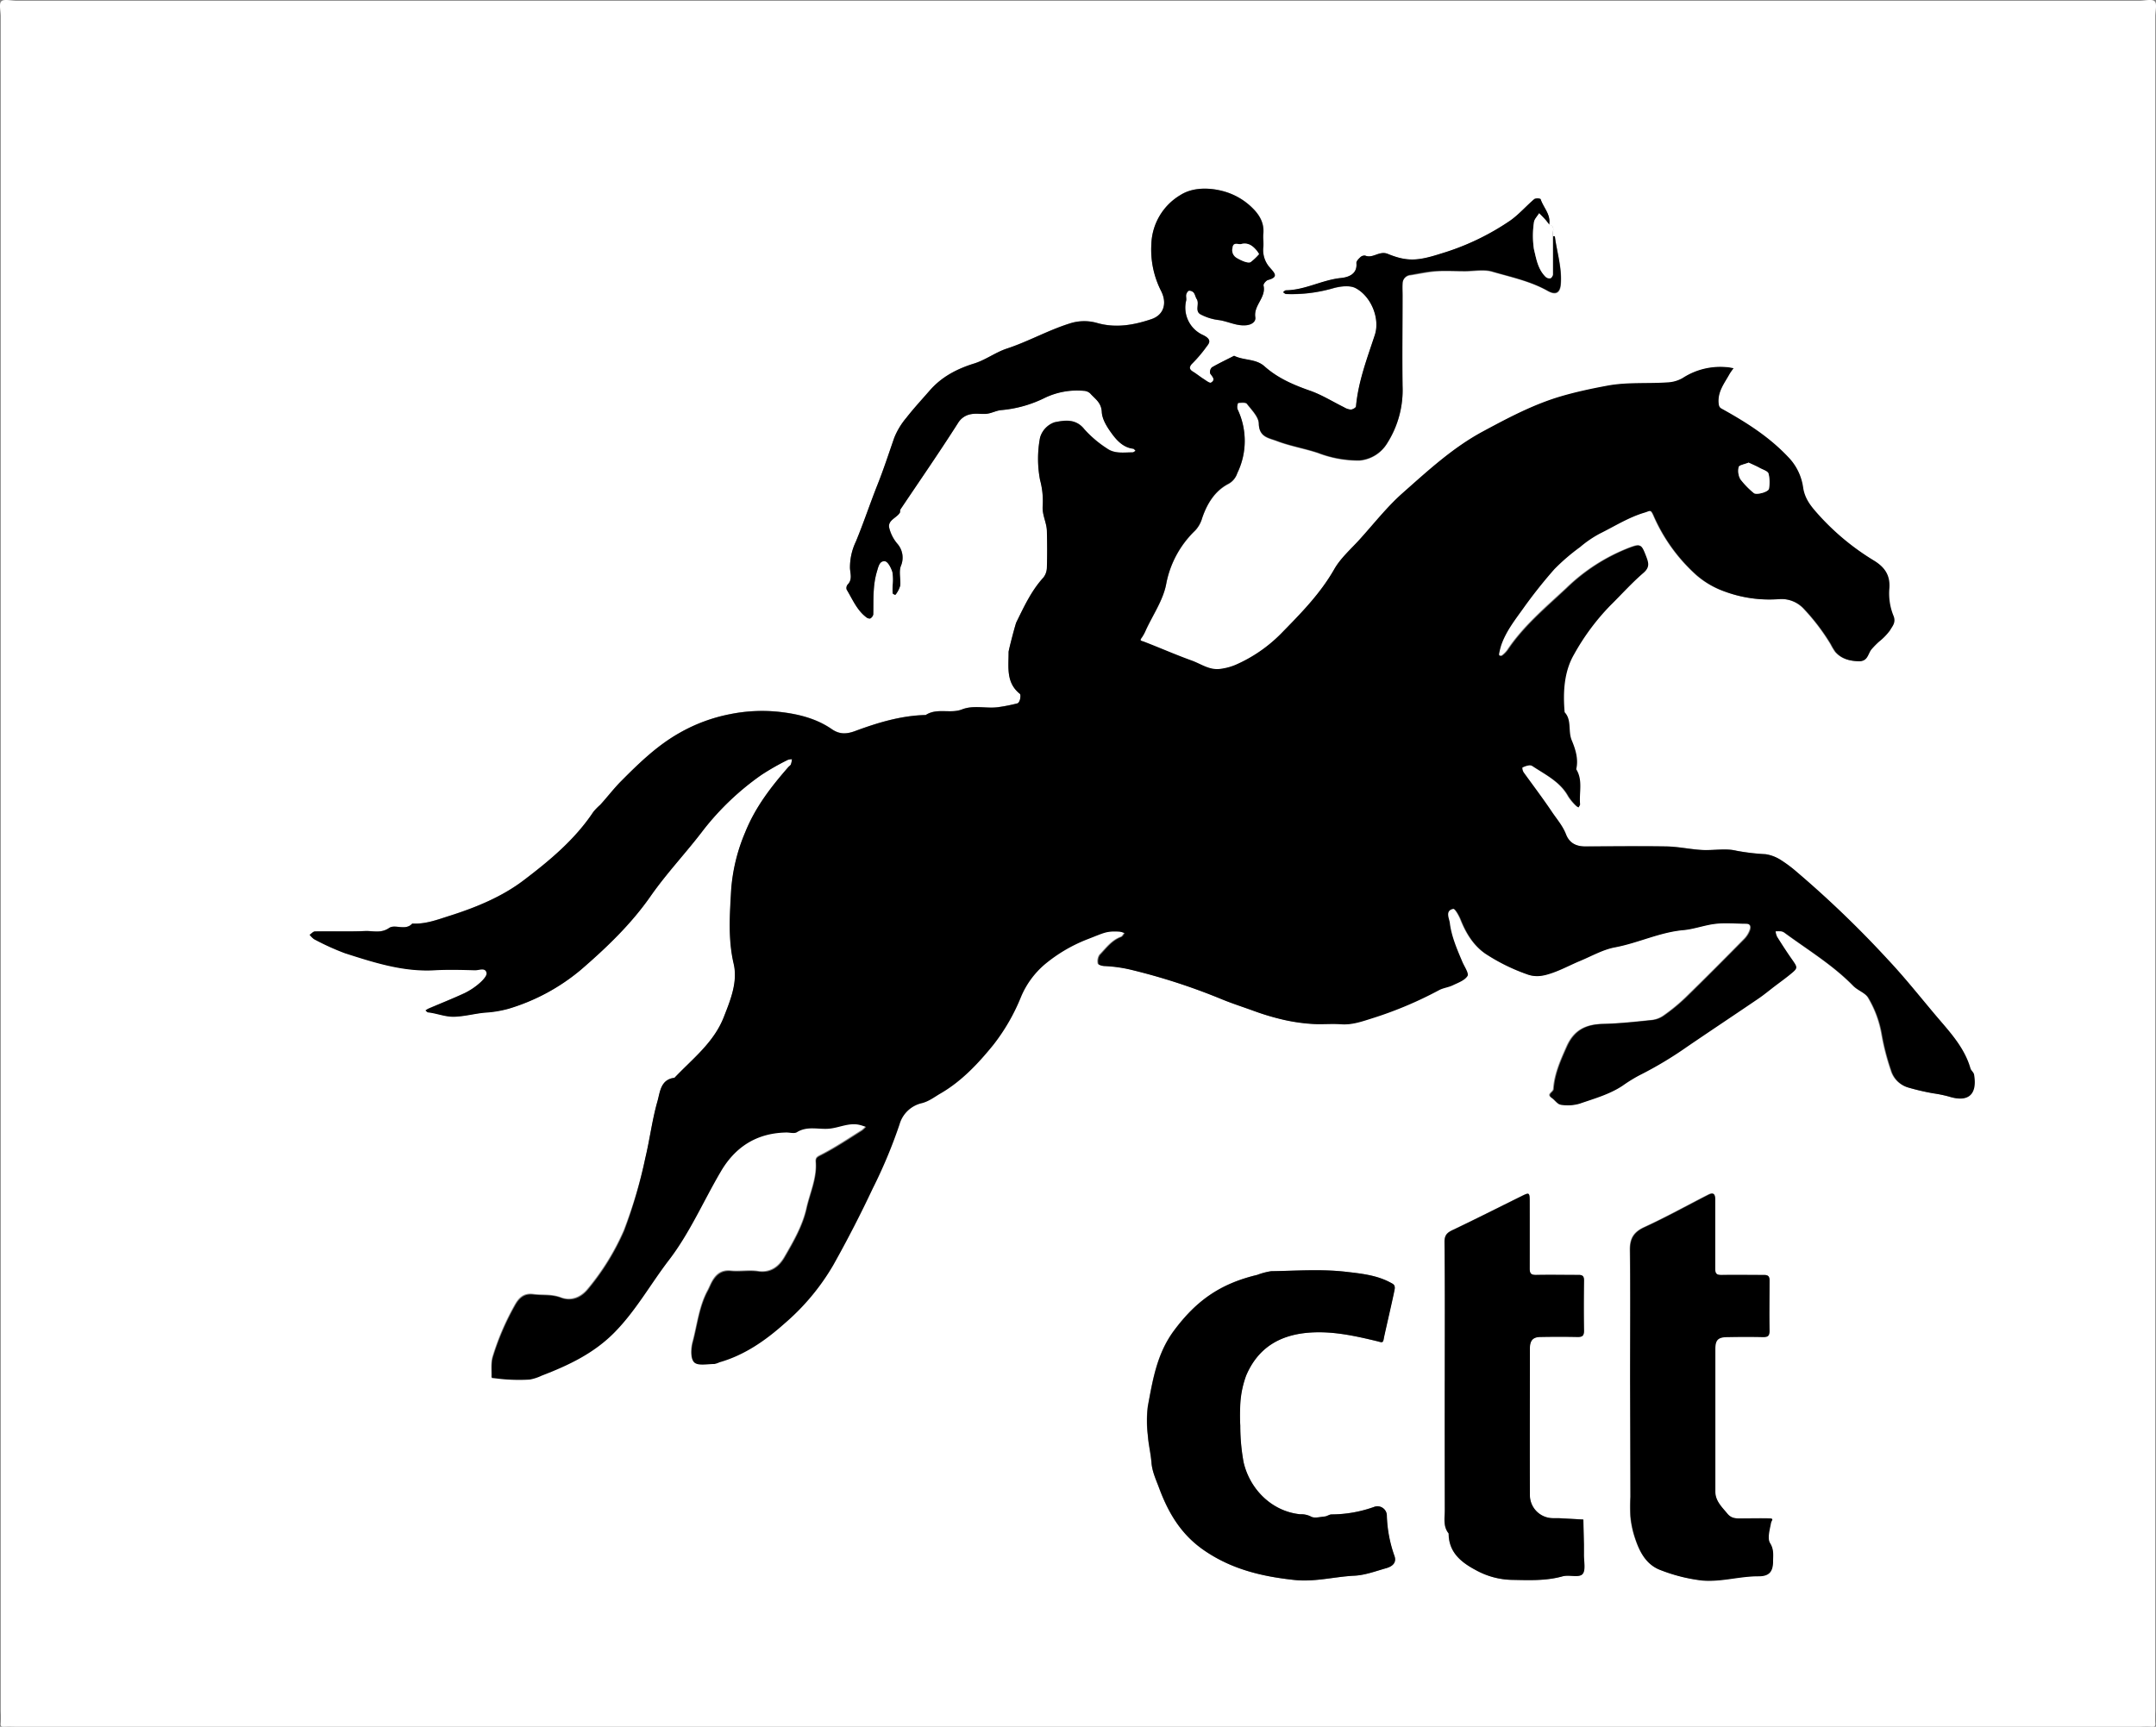 <svg xmlns="http://www.w3.org/2000/svg" viewBox="0 0 558 447"><rect x="0" y="0" width="558" height="447" fill="#808080" stroke="none"/><defs><style>.cls-1{fill:#fff;}</style></defs><title>Asset 1</title><g id="Layer_2" data-name="Layer 2"><g id="Layer_1-2" data-name="Layer 1"><path class="cls-1" d="M279,447H4.69c-1.17,0-2.34-.07-3.5,0-.87.07-1.11-.16-1-1a29.82,29.82,0,0,0,0-3V4.19C.19,2.86-.33,1,.34.34S2.86.19,4.19.19H553.81c1.33,0,3.18-.52,3.85.15s.15,2.52.15,3.85V443a29.82,29.82,0,0,0,0,3c.09.87-.15,1.1-1,1-1.16-.1-2.33,0-3.5,0ZM400.92,58.16c.51-2.61-1.51-4.4-2.21-6.62a2,2,0,0,0-1.61,0c-2.12,1.8-4,4-6.22,5.56A64.61,64.61,0,0,1,373,65.67c-5.91,1.89-8.71,2.17-13.79.09-2.21-.91-3.83,1.28-5.85.44a1.55,1.55,0,0,0-1.28.43c-.45.41-1.07,1-1,1.53.26,3-2.44,3.68-4,3.84-4.9.5-9.28,3.12-14.23,3.18-.26,0-.51.32-.76.49.26.16.52.45.79.47a38.77,38.77,0,0,0,12.34-1.54c1.78-.46,4.12-.75,5.62,0,4.12,2.14,6.42,7.95,5,12.16-2,6.07-4.28,12-4.87,18.48,0,.33-.88.8-1.36.82a4,4,0,0,1-1.73-.6c-2.9-1.43-5.69-3.2-8.72-4.26-4.32-1.51-8.43-3.26-11.87-6.34-2.25-2-5.37-1.47-7.86-2.73-1.93,1-3.89,1.88-5.76,3a1.69,1.69,0,0,0-.43,1.61c.57.83,1.47,1.59.21,2.34-.34.2-1.33-.61-2-1-.93-.6-1.79-1.31-2.73-1.88s-.91-1.2-.25-1.94a36.34,36.34,0,0,0,3.51-4.06c.66-1,2.18-2.08-.58-3.43a7.78,7.78,0,0,1-4.37-9c.1-.48-.09-1,0-1.49s.43-.93.73-1a1.56,1.56,0,0,1,1.21.51c.37.47.45,1.15.78,1.66.8,1.25-.63,3.18,1.07,4a13.49,13.49,0,0,0,4.39,1.4c2.53.28,4.83,1.67,7.46,1.36,1.33-.16,2.42-.9,2.24-2.07C324.42,79,327.75,77,327,73.91c-.08-.38.67-1.29,1.17-1.43,2.83-.77,1.71-1.77.47-3.21A6.8,6.8,0,0,1,327,64c.11-1.15-.07-2.34,0-3.49.27-2.83-1-4.92-2.94-6.79a17,17,0,0,0-7.26-4.19c-3.83-1.06-8.14-1.07-11.28.92A15.36,15.36,0,0,0,298,63.19a23.64,23.64,0,0,0,2.47,12c1.73,3.33.7,6.32-2.42,7.39-4.57,1.56-9.25,2.4-14.1,1a12.1,12.1,0,0,0-7.07.13c-5.62,1.76-10.73,4.68-16.31,6.51-2.9,1-5.48,2.93-8.39,3.84-4.51,1.4-8.47,3.46-11.58,7.05-2,2.32-4.09,4.6-6,7a19,19,0,0,0-3.14,5.18c-1.42,4.07-2.75,8.17-4.35,12.19-1.93,4.86-3.56,9.84-5.58,14.68a15.51,15.51,0,0,0-1.53,6.89c.07,1.38.68,2.95-.6,4.24a1.4,1.4,0,0,0-.26,1.3c1.56,2.58,2.7,5.47,5.27,7.31.23.16.73.27.9.14a1.67,1.67,0,0,0,.72-1c.08-3.72-.16-7.43.94-11.1.41-1.37.69-2.84,2.1-2.67.76.1,1.58,1.71,1.91,2.78a12.22,12.22,0,0,1,.07,3.48,18.84,18.84,0,0,0,0,2c0,.17.39.33.63.43.06,0,.26-.2.33-.34a6.63,6.63,0,0,0,1-2.08c.14-1.66-.39-3.48.14-5a5.47,5.47,0,0,0-.94-5.87,10.06,10.06,0,0,1-2.07-4.11c-.37-1.92,1.87-2.48,2.73-3.81.16-.24,0-.68.2-.92,5-7.43,10.08-14.79,14.88-22.33a4.85,4.85,0,0,1,3.53-2.34c1.29-.24,2.67.08,4-.09s2.37-.8,3.59-.93a31.41,31.41,0,0,0,11.2-3.1,19.24,19.24,0,0,1,10.21-1.9,2.64,2.64,0,0,1,1.69.67c1.25,1.4,2.9,2.32,3,4.79.1,2,1.46,4.07,2.72,5.78s2.93,3.45,5.4,3.75c.23,0,.42.35.63.54-.27.15-.54.41-.82.41-2.24,0-4.61.4-6.56-1a28.59,28.59,0,0,1-5.89-5c-2.22-2.83-5.16-2.3-7.68-1.8a5.9,5.9,0,0,0-3.78,4,29.26,29.26,0,0,0,0,10.92,21,21,0,0,1,.7,6.62c-.24,2.38,1,4.36,1.07,6.59.06,3.16.08,6.33,0,9.49a4.29,4.29,0,0,1-.91,2.59c-3.14,3.4-5,7.53-7,11.59-.25.52-2,7.21-2,7.67,0,3.85-.74,7.91,2.91,10.82.25.2.17,1,.06,1.42s-.38,1-.68,1.06a43.91,43.91,0,0,1-5.08,1c-3.07.39-6.22-.61-9.26.57s-6.48-.46-9.39,1.45c-6.38.12-12.42,2-18.28,4.15-2.45.91-4.19.79-6.07-.51-4.1-2.83-8.9-3.94-13.59-4.46a41.68,41.68,0,0,0-12.6.58,42.78,42.78,0,0,0-13.06,4.8c-5.83,3.26-10.59,7.88-15.21,12.53-1.88,1.88-3.6,4.12-5.44,6.16a17.27,17.27,0,0,0-1.75,1.78c-4.77,7.2-11.39,12.69-18.1,17.78-5.6,4.25-12.31,7-19.13,9.17-3.16,1-6.26,2.2-9.66,2-1.75,2-4.43.08-6,1.15-2.12,1.46-4.15.71-6.18.79-4.32.18-8.66,0-13,.1-.46,0-.92.56-1.38.87a6.08,6.08,0,0,0,1.21,1.07,65,65,0,0,0,8,3.64c7.52,2.41,15.07,4.86,23.17,4.41,3.49-.2,7-.1,10.49,0,1,0,2.65-.8,3,.67.16.73-1,1.95-1.79,2.65a17.61,17.61,0,0,1-3.9,2.61c-3.06,1.44-6.21,2.69-9.32,4-.28.13-.54.31-.81.46.24.18.46.49.71.52,2.21.24,4.24,1.17,6.58,1.13,2.78-.05,5.39-.81,8.08-1.06a29.33,29.33,0,0,0,6.11-1A52.43,52.43,0,0,0,150.38,251c6.6-5.68,13-11.81,18-19,4.22-6.05,9.29-11.36,13.72-17.21a69.68,69.68,0,0,1,15-14.23,65,65,0,0,1,6.86-3.91,3.27,3.27,0,0,1,1.06-.16,6.52,6.52,0,0,1-.29,1.34c-.12.28-.46.47-.68.72-4.47,5.12-8.54,10.37-11.15,16.87a46.69,46.69,0,0,0-3.63,14.91c-.32,6.31-.84,12.7.65,19.1,1.1,4.69-.8,9.35-2.56,13.83-2.6,6.63-8.11,10.8-12.76,15.71-3.63.42-3.73,3.74-4.4,6.07-1.38,4.81-2,9.83-3.15,14.71a128,128,0,0,1-5.61,18.65,63.11,63.11,0,0,1-9.33,15.15c-2,2.47-4.59,3.16-7,2.25s-4.77-.56-7.14-.86c-2.53-.31-3.81,1-4.92,3.08a67.14,67.14,0,0,0-5.61,13.16c-.48,1.67-.22,3.55-.29,5.33,1.44.15,2.87.36,4.32.42a45.7,45.7,0,0,0,5.49,0,12,12,0,0,0,3.08-1c6.93-2.66,13.51-5.75,18.88-11.21,5.55-5.64,9.33-12.52,14.08-18.71,5.4-7.06,8.93-15.28,13.42-22.91,3.74-6.35,9.21-9.92,16.7-10.12,1,0,2.23.37,3-.08,2.62-1.64,5.42-.71,8.12-.9s5.27-1.67,8.08-1c.58.13,1.14.35,1.72.53a7,7,0,0,1-1.07,1c-3.44,2.15-6.81,4.43-10.41,6.27-1,.53-1.58.7-1.49,1.88.32,4.22-1.51,8.05-2.4,12-1,4.5-3.37,8.62-5.68,12.6-1.37,2.38-3.5,4.22-6.88,3.7-2.28-.35-4.67.12-7-.11-2.54-.26-3.95,1-5,3-.36.67-.64,1.4-1,2.08-2.26,4.16-2.71,8.88-3.91,13.36-.44,1.65-.58,4.24.36,5.18s3.41.38,5.21.41a5.46,5.46,0,0,0,1.31-.44c6.49-1.83,11.92-5.63,16.8-10a59.11,59.11,0,0,0,12.66-15.16c3.64-6.49,7-13.12,10.2-19.81a128.84,128.84,0,0,0,6.94-16.6,7.82,7.82,0,0,1,5.58-5.46c2-.46,3.39-1.63,5-2.54,5.47-3.16,9.8-7.79,13.68-12.57A51.2,51.2,0,0,0,264.05,258a22.46,22.46,0,0,1,6.12-8.39A39.78,39.78,0,0,1,281.4,243c4.46-1.73,4.74-2.08,8.19-1.91a5.54,5.54,0,0,1,1.32.4c-.3.35-.53.89-.91,1-2.41.89-3.86,2.93-5.53,4.67a3,3,0,0,0-.39,2.26c0,.28,1,.56,1.61.59a36.59,36.59,0,0,1,6.61.9,160.15,160.15,0,0,1,23.81,7.72c2.7,1.11,5.51,2,8.24,3a63.48,63.48,0,0,0,8,2.36,46.65,46.65,0,0,0,7.07,1c2.49.17,5-.11,7.49.08,2.8.2,5.37-.71,7.9-1.51a100.15,100.15,0,0,0,17.44-7.33c1.07-.58,2.38-.7,3.49-1.23,1.39-.67,3.12-1.26,3.86-2.43.43-.67-.79-2.42-1.32-3.66-1.39-3.28-2.83-6.58-3.26-10.11-.13-1.11-1.32-3.19.94-3.61.47-.08,1.49,1.71,1.92,2.77,1.39,3.48,3.29,6.67,6.36,8.82A49.49,49.49,0,0,0,395,252.14c2.41.93,4.5.39,6.6-.34,2.46-.86,4.78-2.12,7.19-3.12,3-1.25,5.91-2.92,9-3.5,6-1.12,11.53-3.9,17.72-4.46,2.52-.22,5.17-1.18,7.77-1.56,2.77-.4,5.65-.08,8.48-.09,1.33,0,1.26,1,1,1.69a6.39,6.39,0,0,1-1.52,2.36c-5,5.09-10.07,10.18-15.2,15.18a48.4,48.4,0,0,1-5.6,4.58,6.48,6.48,0,0,1-3,1.14c-4.18.43-8.38.89-12.57,1-4.43.1-7.56,1.49-9.5,5.87-1.59,3.6-3.17,7.12-3.43,11-.05.83-1.92,1.28-.42,2.31.79.55,1.45,1.62,2.27,1.73a10.9,10.9,0,0,0,4.83-.28c3.78-1.31,7.68-2.38,11.08-4.62a39.62,39.62,0,0,1,4.37-2.71,97.88,97.88,0,0,0,12.41-7.43c6.1-4.16,12.25-8.24,18.35-12.39,1.45-1,2.79-2.11,4.19-3.17s2.82-2.08,4.17-3.19c2-1.61,1.91-1.67.42-3.82-1.34-1.93-2.62-3.91-3.88-5.89a4.76,4.76,0,0,1-.39-1.39,12.32,12.32,0,0,1,1.49,0,1.92,1.92,0,0,1,.85.35c6,4.44,12.5,8.33,17.8,13.75,1.22,1.24,3.31,1.86,4,3.27a27.51,27.51,0,0,1,3.37,9.11,62.06,62.06,0,0,0,2.42,9.47,6.54,6.54,0,0,0,4.52,4.51,60.22,60.22,0,0,0,6.38,1.48,32.94,32.94,0,0,1,4.13.85c5,1.58,7.28-.65,6.41-5.71-.1-.57-.76-1-.93-1.6-1.54-5.52-5.46-9.59-9-13.74-4.07-4.82-8-9.8-12.33-14.39a269.51,269.51,0,0,0-23.54-22.67,34.33,34.33,0,0,0-4.2-3.15,10.09,10.09,0,0,0-3.86-1.48,57.15,57.15,0,0,1-7.61-.9c-2.83-.7-6,0-8.95-.2s-6.05-.85-9.08-.91c-7-.15-14-.07-21,0-2.41,0-4.19-.84-5.1-3.16s-2.45-4-3.77-6c-2.3-3.41-4.77-6.67-7.17-10a2.24,2.24,0,0,1-.37-1.27,5.64,5.64,0,0,1,1.72-.58,1.37,1.37,0,0,1,.91.17c3.43,2.28,7.25,4.07,9.36,7.93a13.45,13.45,0,0,0,1.84,2.24,5.37,5.37,0,0,0,.7.56c.15-.27.43-.56.41-.82-.27-3,.8-6.21-1-9.08.64-2.66-.24-5.29-1.17-7.51-1-2.4.06-5.19-1.83-7.24-.46-5.2-.13-10.53,2.45-15a59.57,59.57,0,0,1,9.38-12.64c2.84-2.8,5.51-5.82,8.54-8.41,1.79-1.53,1.34-2.72.67-4.47-1.17-3.08-1.37-3.13-4.33-2a48.45,48.45,0,0,0-16.13,10.39c-5.39,5-11.15,9.83-15.31,16.08a7,7,0,0,1-1.41,1.41c-.14.12-.47.06-.69,0s-.17-.29-.14-.41a18.79,18.79,0,0,1,.55-2.27c1.18-3.45,3.38-6.32,5.47-9.22a126.33,126.33,0,0,1,8.35-10.52,53,53,0,0,1,6.61-5.68,28.74,28.74,0,0,1,5.06-3.47c3.86-1.9,7.51-4.25,11.72-5.49,1.36-.4,1.53-.94,2.29.76a44.57,44.57,0,0,0,11.07,15.44,22.61,22.61,0,0,0,7.25,4.25,33.23,33.23,0,0,0,14.17,2,7.92,7.92,0,0,1,6.45,2.55,54,54,0,0,1,6.93,9.13,16.41,16.41,0,0,0,1.2,2c1.59,1.79,3.63,2.32,6,2.4s2.33-1.77,3.22-3a21.18,21.18,0,0,1,2.1-2.14,15.19,15.19,0,0,0,2.76-2.86c.61-1.11,1.67-2.06.83-3.93a15.31,15.31,0,0,1-1-7c.24-3.45-1.3-5.49-4-7.14a63.65,63.65,0,0,1-14.82-12.37c-1.57-1.79-3.09-3.72-3.46-6.58a14.11,14.11,0,0,0-3.95-7.85c-4.82-5.06-10.56-8.73-16.54-12.09-.79-.45-1.21-.54-1.34-1.53-.38-3.13,1.5-5.38,2.85-7.84a16.35,16.35,0,0,1,1-1.42c-.62-.09-1.25-.23-1.88-.28A17.86,17.86,0,0,0,435.46,98a8.66,8.66,0,0,1-4,1.12c-5.19.36-10.37-.15-15.61.87-4,.78-8,1.6-11.9,2.74-7.12,2.09-13.68,5.59-20.2,9.1-7.81,4.2-14.27,10.19-20.83,16-4,3.56-7.39,7.87-11,11.89-2.28,2.53-5,4.86-6.62,7.76-3.67,6.43-8.76,11.55-13.85,16.75a37.78,37.78,0,0,1-11.69,8,14.85,14.85,0,0,1-3.61,1c-2.95.56-5.19-1.19-7.66-2.09-4.2-1.51-8.29-3.32-12.45-4.92-.67-.26-1.23-.17-.54-1.07a11.1,11.1,0,0,0,1.08-2c1.81-3.91,4.42-7.67,5.22-11.78a25.78,25.78,0,0,1,7.5-13.93,7.87,7.87,0,0,0,1.83-3.25c1.23-3.61,3.22-7,6.81-8.86a4.85,4.85,0,0,0,2.28-2.76,19,19,0,0,0,.05-16.56,2.44,2.44,0,0,1,.17-1.61c.77-.06,1.94-.21,2.28.23,1.23,1.59,3,3.38,3.07,5.13.08,3.46,2.54,3.68,4.64,4.47,3.48,1.33,7.2,1.94,10.71,3.11a29.06,29.06,0,0,0,10.69,1.94,9.3,9.3,0,0,0,7.16-4.42,25.63,25.63,0,0,0,4-14.86c-.12-7.82,0-15.65,0-23.48,0-1-.05-2,0-3a2.24,2.24,0,0,1,2.13-2.23c2.2-.34,4.38-.82,6.59-1,2.48-.17,5,0,7.49,0,2.33,0,4.81-.52,7,.1,4.88,1.41,9.91,2.45,14.42,5,2.06,1.16,3.19.5,3.37-1.71.36-4.22-1-8.25-1.52-12.37a3.57,3.57,0,0,0-.48,0C401.53,60.18,402.84,58.63,400.92,58.16ZM321,369.08a52.52,52.52,0,0,1,0-6.17,25.3,25.3,0,0,1,1.49-6.85c3.1-7.26,8.84-10.61,16.66-11.11,5.9-.38,11.52.87,17.11,2.21,1.41.34,1.64.66,1.87-.81.11-.69,2.76-12.25,2.81-12.81.07-1-.39-1.15-1.25-1.6-3.56-1.89-7.58-2.27-11.3-2.71-6.4-.75-13-.26-19.44-.16a17.57,17.57,0,0,0-3.58.95c-9.73,2.32-15.85,6.78-21.52,14.37-4.46,6-5.53,12.8-6.81,19.66a30.59,30.59,0,0,0,0,7.47c.16,2.37.73,4.71.94,7.08s1.23,4.48,2,6.65c2.4,6.44,5.7,12,11.68,16.12,7.14,4.9,15,6.74,23.32,7.63,5.27.57,10.36-.86,15.56-1.11,2.74-.14,5.46-1.17,8.15-1.93,1.9-.53,2.7-1.6,2.2-3.11a34,34,0,0,1-2-10.66,2.43,2.43,0,0,0-3.13-2.16,32.94,32.94,0,0,1-11.16,2c-.59,0-1.16.48-1.76.54-1.22.12-2.74.55-3.62,0a5.58,5.58,0,0,0-2.78-.58c-7.45-.77-13.07-6.63-14.63-13.51A52.52,52.52,0,0,1,321,369.08ZM421.9,357.53v29.94a48.81,48.81,0,0,0,0,5,24.86,24.86,0,0,0,1,5.07c1.22,3.83,2.91,7.5,7,8.93a43.09,43.09,0,0,0,10.43,2.6c4.95.45,9.68-1.13,14.56-1.09,2.74,0,3.87-1,3.89-3.91,0-1.54.27-3-.78-4.69-.77-1.22-.07-3.48.25-5.22.11-.6.84-1.1-.3-1.14-2.32-.07-4.65,0-7,0-1.45,0-2.83.19-4-1.27-1.42-1.74-3.1-3.28-3.11-5.71q0-18.47,0-36.92c0-2.38.74-3,3.28-3.06,3,0,6-.06,9,0,1.19,0,1.78-.18,1.75-1.6-.09-4.32-.06-8.65,0-13,0-1-.25-1.48-1.36-1.46-3.66,0-7.32,0-11,0-1.26,0-1.72-.3-1.7-1.64.06-6,0-12,0-18,0-1.43-.53-1.76-1.76-1.13-5.49,2.8-10.89,5.81-16.49,8.38-2.77,1.27-3.82,2.91-3.78,5.91C422,334.91,421.9,346.22,421.9,357.53Zm-48-.08q0,16.71,0,33.43c0,2.06-.5,4.23,1,6.07,0,4.87,3.2,7.43,7,9.47a20.14,20.14,0,0,0,9.41,2.54c4.37.05,8.75.29,13.07-.92,1.68-.47,4.26.39,5.14-.56s.33-3.42.38-5.23c0-.83,0-1.66,0-2.49l-.15-6.42-6.35-.35c-.49,0-1,0-1.49,0a6,6,0,0,1-6-6c-.06-12.63,0-25.27,0-37.91,0-2.16.78-3,2.82-3q4.74-.09,9.48,0c1.24,0,1.74-.27,1.71-1.63-.08-4.32-.06-8.65,0-13,0-1.05-.31-1.45-1.39-1.43-3.66,0-7.32,0-11,0-1.29,0-1.68-.36-1.67-1.67.07-5.82.05-11.64,0-17.46,0-2.21-.11-2.25-2.12-1.25-5.94,2.93-11.85,5.92-17.82,8.77-1.44.68-2.11,1.32-2.09,3.09C374,333.5,373.93,345.48,373.93,357.45Z"/><path d="M401.91,61.16a3.57,3.57,0,0,1,.48,0c.54,4.12,1.88,8.15,1.52,12.37-.18,2.21-1.31,2.87-3.37,1.71-4.51-2.53-9.54-3.57-14.42-5-2.15-.62-4.63-.1-7-.1-2.5,0-5-.13-7.49,0-2.21.14-4.39.62-6.59,1A2.24,2.24,0,0,0,363,73.39c-.06,1,0,2,0,3,0,7.83-.09,15.66,0,23.48a25.63,25.63,0,0,1-4,14.86,9.3,9.3,0,0,1-7.16,4.42,29.06,29.06,0,0,1-10.69-1.94c-3.51-1.17-7.23-1.78-10.71-3.11-2.1-.79-4.56-1-4.64-4.47,0-1.75-1.84-3.54-3.07-5.13-.34-.44-1.51-.29-2.28-.23a2.44,2.44,0,0,0-.17,1.61,19,19,0,0,1-.05,16.56,4.85,4.85,0,0,1-2.28,2.76c-3.59,1.84-5.58,5.25-6.81,8.86a7.87,7.87,0,0,1-1.83,3.25,25.78,25.78,0,0,0-7.5,13.93c-.8,4.11-3.41,7.87-5.22,11.78a11.1,11.1,0,0,1-1.08,2c-.69.9-.13.81.54,1.07,4.16,1.6,8.25,3.41,12.45,4.92,2.47.9,4.71,2.65,7.66,2.09a14.85,14.85,0,0,0,3.61-1,37.78,37.78,0,0,0,11.69-8c5.09-5.2,10.18-10.32,13.85-16.75,1.65-2.9,4.34-5.23,6.62-7.76,3.62-4,7-8.33,11-11.89,6.56-5.79,13-11.78,20.83-16,6.52-3.51,13.08-7,20.2-9.1,3.88-1.14,7.9-2,11.9-2.74,5.24-1,10.42-.51,15.61-.87a8.66,8.66,0,0,0,4-1.12,17.86,17.86,0,0,1,11.33-2.83c.63,0,1.26.19,1.88.28a16.35,16.35,0,0,0-1,1.42c-1.35,2.46-3.23,4.71-2.85,7.84.13,1,.55,1.08,1.34,1.53,6,3.36,11.72,7,16.54,12.09a14.11,14.11,0,0,1,3.95,7.85c.37,2.86,1.89,4.79,3.46,6.58A63.65,63.65,0,0,0,485,145.11c2.7,1.65,4.24,3.69,4,7.14a15.31,15.31,0,0,0,1,7c.84,1.87-.22,2.82-.83,3.93a15.19,15.19,0,0,1-2.76,2.86,21.18,21.18,0,0,0-2.1,2.14c-.89,1.2-.92,3.05-3.22,3s-4.43-.61-6-2.4a16.41,16.41,0,0,1-1.2-2,54,54,0,0,0-6.93-9.13,7.92,7.92,0,0,0-6.45-2.55,33.23,33.23,0,0,1-14.17-2,22.61,22.61,0,0,1-7.25-4.25A44.57,44.57,0,0,1,428,133.44c-.76-1.7-.93-1.16-2.29-.76-4.21,1.24-7.86,3.59-11.72,5.49a28.74,28.74,0,0,0-5.06,3.47,53,53,0,0,0-6.61,5.68A126.33,126.33,0,0,0,394,157.84c-2.09,2.9-4.29,5.77-5.47,9.22a18.79,18.79,0,0,0-.55,2.27c0,.12.06.39.14.41s.55.11.69,0a7,7,0,0,0,1.41-1.41c4.16-6.25,9.92-11,15.31-16.08a48.45,48.45,0,0,1,16.13-10.39c3-1.09,3.16-1,4.33,2,.67,1.75,1.12,2.94-.67,4.47-3,2.59-5.7,5.61-8.54,8.41a59.57,59.57,0,0,0-9.38,12.64c-2.58,4.42-2.91,9.75-2.45,15,1.89,2,.84,4.84,1.83,7.24.93,2.22,1.81,4.85,1.17,7.51,1.78,2.87.71,6,1,9.08,0,.26-.26.55-.41.82a5.37,5.37,0,0,1-.7-.56,13.45,13.45,0,0,1-1.84-2.24c-2.11-3.86-5.93-5.65-9.36-7.93a1.37,1.37,0,0,0-.91-.17,5.64,5.64,0,0,0-1.72.58,2.24,2.24,0,0,0,.37,1.27c2.4,3.33,4.87,6.59,7.17,10,1.32,2,2.89,3.72,3.77,6s2.69,3.18,5.1,3.16c7,0,14-.11,21,0,3,.06,6,.74,9.08.91s6.12-.5,8.95.2a57.15,57.15,0,0,0,7.61.9,10.09,10.09,0,0,1,3.86,1.48,34.33,34.33,0,0,1,4.2,3.15,269.51,269.51,0,0,1,23.54,22.67c4.32,4.59,8.26,9.57,12.33,14.39,3.5,4.15,7.42,8.22,9,13.74.17.57.83,1,.93,1.6.87,5.06-1.39,7.29-6.41,5.71a32.94,32.94,0,0,0-4.13-.85,60.22,60.22,0,0,1-6.38-1.48,6.54,6.54,0,0,1-4.52-4.51,62.06,62.06,0,0,1-2.42-9.47,27.51,27.51,0,0,0-3.37-9.11c-.73-1.41-2.82-2-4-3.27-5.3-5.42-11.76-9.31-17.8-13.75a1.92,1.92,0,0,0-.85-.35,12.32,12.32,0,0,0-1.49,0,4.76,4.76,0,0,0,.39,1.39c1.26,2,2.54,4,3.88,5.89,1.49,2.15,1.54,2.21-.42,3.82-1.35,1.11-2.78,2.13-4.17,3.19s-2.74,2.19-4.19,3.17c-6.1,4.15-12.25,8.23-18.35,12.39a97.88,97.88,0,0,1-12.41,7.43,39.62,39.62,0,0,0-4.37,2.71c-3.4,2.24-7.3,3.31-11.08,4.62a10.9,10.9,0,0,1-4.83.28c-.82-.11-1.48-1.18-2.27-1.73-1.5-1,.37-1.48.42-2.31.26-3.92,1.84-7.44,3.43-11,1.94-4.38,5.07-5.77,9.5-5.87,4.19-.1,8.39-.56,12.57-1a6.48,6.48,0,0,0,3-1.14,48.4,48.4,0,0,0,5.6-4.58c5.13-5,10.17-10.09,15.2-15.18a6.39,6.39,0,0,0,1.52-2.36c.24-.67.31-1.7-1-1.69-2.83,0-5.71-.31-8.48.09-2.6.38-5.25,1.34-7.77,1.56-6.19.56-11.72,3.34-17.72,4.46-3.11.58-6,2.25-9,3.5-2.41,1-4.73,2.26-7.19,3.12-2.1.73-4.19,1.27-6.6.34a49.49,49.49,0,0,1-10.76-5.33c-3.07-2.15-5-5.34-6.36-8.82-.43-1.06-1.45-2.85-1.92-2.77-2.26.42-1.07,2.5-.94,3.61.43,3.53,1.87,6.83,3.26,10.11.53,1.24,1.75,3,1.32,3.66-.74,1.17-2.47,1.76-3.86,2.43-1.11.53-2.42.65-3.49,1.23a100.15,100.15,0,0,1-17.44,7.33c-2.53.8-5.1,1.71-7.9,1.51-2.48-.19-5,.09-7.49-.08a46.65,46.65,0,0,1-7.07-1,63.48,63.48,0,0,1-8-2.36c-2.73-1-5.54-1.89-8.24-3a160.15,160.15,0,0,0-23.81-7.72,36.59,36.59,0,0,0-6.61-.9c-.57,0-1.57-.31-1.61-.59a3,3,0,0,1,.39-2.26c1.67-1.74,3.12-3.78,5.53-4.67.38-.14.61-.68.91-1a5.54,5.54,0,0,0-1.32-.4c-3.45-.17-3.73.18-8.19,1.91a39.78,39.78,0,0,0-11.23,6.58,22.46,22.46,0,0,0-6.12,8.39,51.2,51.2,0,0,1-7.19,12.46c-3.88,4.78-8.21,9.41-13.68,12.57-1.58.91-3,2.08-5,2.54a7.82,7.82,0,0,0-5.58,5.46,128.84,128.84,0,0,1-6.94,16.6c-3.15,6.69-6.56,13.32-10.2,19.81a59.11,59.11,0,0,1-12.66,15.16c-4.88,4.35-10.31,8.15-16.8,10a5.46,5.46,0,0,1-1.31.44c-1.8,0-4.26.53-5.21-.41s-.8-3.53-.36-5.18c1.2-4.48,1.65-9.2,3.91-13.36.37-.68.65-1.41,1-2.08,1.08-2,2.49-3.24,5-3,2.31.23,4.7-.24,7,.11,3.38.52,5.51-1.32,6.88-3.7,2.31-4,4.68-8.1,5.68-12.6.89-4,2.72-7.8,2.4-12-.09-1.18.46-1.35,1.49-1.88,3.6-1.84,7-4.12,10.41-6.27a7,7,0,0,0,1.07-1c-.58-.18-1.14-.4-1.72-.53-2.81-.65-5.36.82-8.08,1s-5.5-.74-8.12.9c-.72.45-2,0-3,.08-7.49.2-13,3.77-16.7,10.12-4.49,7.63-8,15.85-13.42,22.91-4.75,6.19-8.53,13.07-14.08,18.71-5.37,5.46-11.95,8.55-18.88,11.21a12,12,0,0,1-3.08,1,45.7,45.7,0,0,1-5.49,0c-1.45-.06-2.88-.27-4.32-.42.07-1.78-.19-3.66.29-5.33a67.14,67.14,0,0,1,5.61-13.16c1.11-2.05,2.39-3.39,4.92-3.08,2.37.3,4.69-.08,7.14.86s5,.22,7-2.25a63.11,63.11,0,0,0,9.33-15.15A128,128,0,0,0,167,299.81c1.18-4.88,1.77-9.9,3.15-14.71.67-2.33.77-5.65,4.4-6.07,4.65-4.91,10.16-9.08,12.76-15.71,1.76-4.48,3.66-9.14,2.56-13.83-1.49-6.4-1-12.79-.65-19.1a46.69,46.69,0,0,1,3.63-14.91c2.61-6.5,6.68-11.75,11.15-16.87.22-.25.56-.44.68-.72a6.52,6.52,0,0,0,.29-1.34,3.27,3.27,0,0,0-1.06.16,65,65,0,0,0-6.86,3.91,69.68,69.68,0,0,0-15,14.23c-4.43,5.85-9.5,11.16-13.72,17.21-5,7.17-11.4,13.3-18,19a52.43,52.43,0,0,1-18.75,10.1,29.33,29.33,0,0,1-6.11,1c-2.69.25-5.3,1-8.08,1.06-2.34,0-4.37-.89-6.58-1.13-.25,0-.47-.34-.71-.52.27-.15.53-.33.81-.46,3.11-1.34,6.26-2.59,9.32-4a17.61,17.61,0,0,0,3.9-2.61c.81-.7,1.95-1.92,1.79-2.65-.33-1.47-1.94-.64-3-.67-3.49-.1-7-.2-10.49,0-8.1.45-15.65-2-23.17-4.41a65,65,0,0,1-8-3.64A6.08,6.08,0,0,1,80.14,242c.46-.31.92-.86,1.38-.87,4.33-.07,8.67.08,13-.1,2-.08,4.06.67,6.18-.79,1.56-1.07,4.24.82,6-1.15,3.4.21,6.5-1,9.66-2,6.82-2.16,13.53-4.92,19.13-9.17,6.71-5.09,13.33-10.58,18.1-17.78a17.27,17.27,0,0,1,1.75-1.78c1.84-2,3.56-4.28,5.44-6.16,4.62-4.65,9.38-9.27,15.21-12.53a42.78,42.78,0,0,1,13.06-4.8,41.68,41.68,0,0,1,12.6-.58c4.69.52,9.49,1.63,13.59,4.46,1.88,1.3,3.62,1.42,6.07.51,5.86-2.18,11.9-4,18.28-4.15,2.91-1.91,6.37-.27,9.39-1.45s6.19-.18,9.26-.57a43.91,43.91,0,0,0,5.08-1c.3-.08.59-.66.68-1.06s.19-1.22-.06-1.42c-3.65-2.91-2.87-7-2.91-10.82,0-.46,1.75-7.15,2-7.67,2-4.06,3.9-8.19,7-11.59a4.29,4.29,0,0,0,.91-2.59c.11-3.16.09-6.33,0-9.49-.05-2.23-1.31-4.21-1.07-6.59a21,21,0,0,0-.7-6.62,29.26,29.26,0,0,1,0-10.92,5.9,5.9,0,0,1,3.78-4c2.52-.5,5.46-1,7.68,1.8a28.59,28.59,0,0,0,5.89,5c1.95,1.41,4.32,1,6.56,1,.28,0,.55-.26.82-.41-.21-.19-.4-.52-.63-.54-2.47-.3-4.1-2-5.4-3.75s-2.62-3.8-2.72-5.78c-.13-2.47-1.78-3.39-3-4.79a2.64,2.64,0,0,0-1.69-.67,19.24,19.24,0,0,0-10.21,1.9,31.41,31.41,0,0,1-11.2,3.1c-1.22.13-2.38.77-3.59.93s-2.7-.15-4,.09a4.85,4.85,0,0,0-3.53,2.34c-4.8,7.54-9.9,14.9-14.88,22.33-.17.24,0,.68-.2.92-.86,1.33-3.1,1.89-2.73,3.81a10.06,10.06,0,0,0,2.07,4.11,5.47,5.47,0,0,1,.94,5.87c-.53,1.48,0,3.3-.14,5a6.63,6.63,0,0,1-1,2.08c-.07.14-.27.36-.33.34-.24-.1-.61-.26-.63-.43a18.84,18.84,0,0,1,0-2,12.22,12.22,0,0,0-.07-3.48c-.33-1.07-1.15-2.68-1.91-2.78-1.41-.17-1.69,1.3-2.1,2.67-1.1,3.67-.86,7.38-.94,11.1a1.67,1.67,0,0,1-.72,1c-.17.13-.67,0-.9-.14-2.57-1.84-3.71-4.73-5.27-7.31a1.4,1.4,0,0,1,.26-1.3c1.28-1.29.67-2.86.6-4.24a15.51,15.51,0,0,1,1.53-6.89c2-4.84,3.65-9.82,5.58-14.68,1.6-4,2.93-8.12,4.35-12.19a19,19,0,0,1,3.14-5.18c1.88-2.43,4-4.71,6-7,3.11-3.59,7.07-5.65,11.58-7.05,2.91-.91,5.49-2.89,8.39-3.84,5.58-1.83,10.69-4.75,16.31-6.51a12.1,12.1,0,0,1,7.07-.13c4.85,1.38,9.53.54,14.1-1,3.12-1.07,4.15-4.06,2.42-7.39a23.64,23.64,0,0,1-2.47-12,15.36,15.36,0,0,1,7.55-12.74c3.14-2,7.45-2,11.28-.92A17,17,0,0,1,324,53.72c1.94,1.87,3.21,4,2.94,6.79-.1,1.15.08,2.34,0,3.49a6.8,6.8,0,0,0,1.72,5.27c1.24,1.44,2.36,2.44-.47,3.21-.5.14-1.25,1-1.17,1.43.72,3.12-2.61,5.11-2.14,8.19.18,1.17-.91,1.91-2.24,2.07-2.63.31-4.93-1.08-7.46-1.36a13.49,13.49,0,0,1-4.39-1.4c-1.7-.85-.27-2.78-1.07-4-.33-.51-.41-1.19-.78-1.66a1.56,1.56,0,0,0-1.21-.51c-.3.06-.62.61-.73,1s.06,1,0,1.49a7.78,7.78,0,0,0,4.37,9c2.76,1.35,1.24,2.41.58,3.43a36.34,36.34,0,0,1-3.51,4.06c-.66.74-.7,1.36.25,1.94s1.8,1.28,2.73,1.88c.65.41,1.64,1.22,2,1,1.26-.75.36-1.51-.21-2.34a1.69,1.69,0,0,1,.43-1.61c1.87-1.08,3.83-2,5.76-3,2.49,1.26,5.61.71,7.86,2.73,3.44,3.08,7.55,4.83,11.87,6.34,3,1.06,5.82,2.83,8.72,4.26a4,4,0,0,0,1.73.6c.48,0,1.33-.49,1.36-.82.59-6.44,2.88-12.41,4.87-18.48,1.39-4.21-.91-10-5-12.16-1.5-.77-3.84-.48-5.62,0a38.77,38.77,0,0,1-12.34,1.54c-.27,0-.53-.31-.79-.47.25-.17.5-.49.76-.49,4.95-.06,9.33-2.68,14.23-3.18,1.6-.16,4.3-.81,4-3.84-.05-.49.57-1.12,1-1.53a1.55,1.55,0,0,1,1.28-.43c2,.84,3.64-1.35,5.85-.44,5.08,2.08,7.88,1.8,13.79-.09a64.61,64.61,0,0,0,17.93-8.55c2.25-1.6,4.1-3.76,6.22-5.56a2,2,0,0,1,1.61,0c.7,2.22,2.72,4,2.21,6.62-.34-.42-.65-.86-1-1.26-.51-.57-1.05-1.1-1.58-1.65-.47.79-1.28,1.56-1.35,2.39a23.38,23.38,0,0,0,0,6.89c.58,2.47,1,5.18,3,7.15a1.59,1.59,0,0,0,1.25.42,1.35,1.35,0,0,0,.66-1C401.94,67.75,401.91,64.46,401.91,61.16Zm50.65,58.6c-1.07.45-2.44.64-2.56,1.14a4.42,4.42,0,0,0,.45,3.18,22.11,22.11,0,0,0,3.44,3.54c.64.6,3.84-.25,3.94-1.12a9.58,9.58,0,0,0-.11-3.89c-.22-.67-1.46-1-2.28-1.47S453.53,120.22,452.56,119.76Zm-126.7-54c-.16-.23-.3-.47-.47-.68-1.06-1.33-2.27-2.38-4.15-1.92-.8.2-2.08-.67-2.27,1a2.3,2.3,0,0,0,1,2.54,11.52,11.52,0,0,0,2.05,1c.52.18,1.28.37,1.65.12A15.41,15.41,0,0,0,325.86,65.77Z"/><path d="M321,369.08a52.52,52.52,0,0,0,.86,9.41c1.56,6.88,7.18,12.74,14.63,13.51a5.58,5.58,0,0,1,2.78.58c.88.53,2.4.1,3.62,0,.6-.06,1.17-.54,1.76-.54a32.94,32.94,0,0,0,11.16-2,2.43,2.43,0,0,1,3.13,2.16,34,34,0,0,0,2,10.66c.5,1.51-.3,2.58-2.2,3.11-2.69.76-5.41,1.79-8.15,1.93-5.2.25-10.29,1.68-15.56,1.11-8.32-.89-16.18-2.73-23.32-7.63-6-4.09-9.28-9.68-11.68-16.12-.81-2.17-1.83-4.27-2-6.65s-.78-4.71-.94-7.08a30.59,30.59,0,0,1,0-7.47c1.28-6.86,2.35-13.68,6.81-19.66,5.67-7.59,11.79-12.05,21.52-14.37a17.57,17.57,0,0,1,3.58-.95c6.48-.1,13-.59,19.44.16,3.72.44,7.74.82,11.3,2.71.86.45,1.32.63,1.25,1.6,0,.56-2.7,12.12-2.81,12.81-.23,1.47-.46,1.15-1.87.81-5.59-1.34-11.21-2.59-17.11-2.21-7.82.5-13.56,3.85-16.66,11.11a25.3,25.3,0,0,0-1.49,6.85A52.52,52.52,0,0,0,321,369.08Z"/><path d="M421.9,357.53c0-11.31.08-22.62,0-33.93,0-3,1-4.64,3.78-5.91,5.6-2.57,11-5.58,16.49-8.38,1.23-.63,1.75-.3,1.76,1.13,0,6,0,12,0,18,0,1.34.44,1.66,1.7,1.64,3.65-.07,7.31,0,11,0,1.11,0,1.38.43,1.36,1.46,0,4.32-.07,8.65,0,13,0,1.42-.56,1.62-1.75,1.6-3-.07-6-.06-9,0-2.54,0-3.27.68-3.28,3.06q0,18.45,0,36.92c0,2.43,1.69,4,3.11,5.71,1.18,1.46,2.56,1.26,4,1.27,2.33,0,4.66-.05,7,0,1.14,0,.41.54.3,1.14-.32,1.74-1,4-.25,5.22,1.05,1.66.78,3.15.78,4.69,0,2.89-1.15,3.94-3.89,3.91-4.88,0-9.61,1.54-14.56,1.09a43.09,43.09,0,0,1-10.43-2.6c-4.11-1.43-5.8-5.1-7-8.93a24.86,24.86,0,0,1-1-5.07,48.81,48.81,0,0,1,0-5Z"/><path d="M373.93,357.45c0-12,.06-23.95-.05-35.92,0-1.77.65-2.41,2.09-3.09,6-2.85,11.88-5.84,17.82-8.77,2-1,2.11-1,2.12,1.25,0,5.82,0,11.64,0,17.46,0,1.31.38,1.7,1.67,1.67,3.66-.08,7.32,0,11,0,1.08,0,1.4.38,1.39,1.43-.05,4.32-.07,8.65,0,13,0,1.36-.47,1.66-1.71,1.63q-4.74-.1-9.48,0c-2,0-2.81.86-2.82,3,0,12.64-.05,25.28,0,37.91a6,6,0,0,0,6,6c.5,0,1,0,1.49,0l6.35.35.15,6.42c0,.83,0,1.66,0,2.49-.05,1.81.55,4.24-.38,5.23s-3.46.09-5.14.56c-4.32,1.21-8.7,1-13.07.92a20.14,20.14,0,0,1-9.41-2.54c-3.78-2-7-4.6-7-9.47-1.48-1.84-1-4-1-6.07Q373.91,374.16,373.93,357.45Z"/><path class="cls-1" d="M401.91,61.16c0,3.3,0,6.59,0,9.89a1.35,1.35,0,0,1-.66,1,1.59,1.59,0,0,1-1.25-.42c-2-2-2.38-4.68-3-7.15a23.38,23.38,0,0,1,0-6.89c.07-.83.88-1.6,1.35-2.39.53.55,1.07,1.08,1.58,1.65.36.4.67.84,1,1.26C402.84,58.63,401.53,60.18,401.91,61.16Z"/><path class="cls-1" d="M452.56,119.76c1,.46,1.95.88,2.88,1.38s2.06.8,2.28,1.47a9.58,9.58,0,0,1,.11,3.89c-.1.87-3.3,1.72-3.94,1.12a22.11,22.11,0,0,1-3.44-3.54,4.42,4.42,0,0,1-.45-3.18C450.12,120.4,451.49,120.21,452.56,119.76Z"/><path class="cls-1" d="M325.86,65.77a15.41,15.41,0,0,1-2.15,2.06c-.37.25-1.13.06-1.65-.12a11.52,11.52,0,0,1-2.05-1,2.3,2.3,0,0,1-1-2.54c.19-1.65,1.47-.78,2.27-1,1.88-.46,3.09.59,4.15,1.92C325.56,65.3,325.7,65.54,325.86,65.77Z"/></g></g></svg>